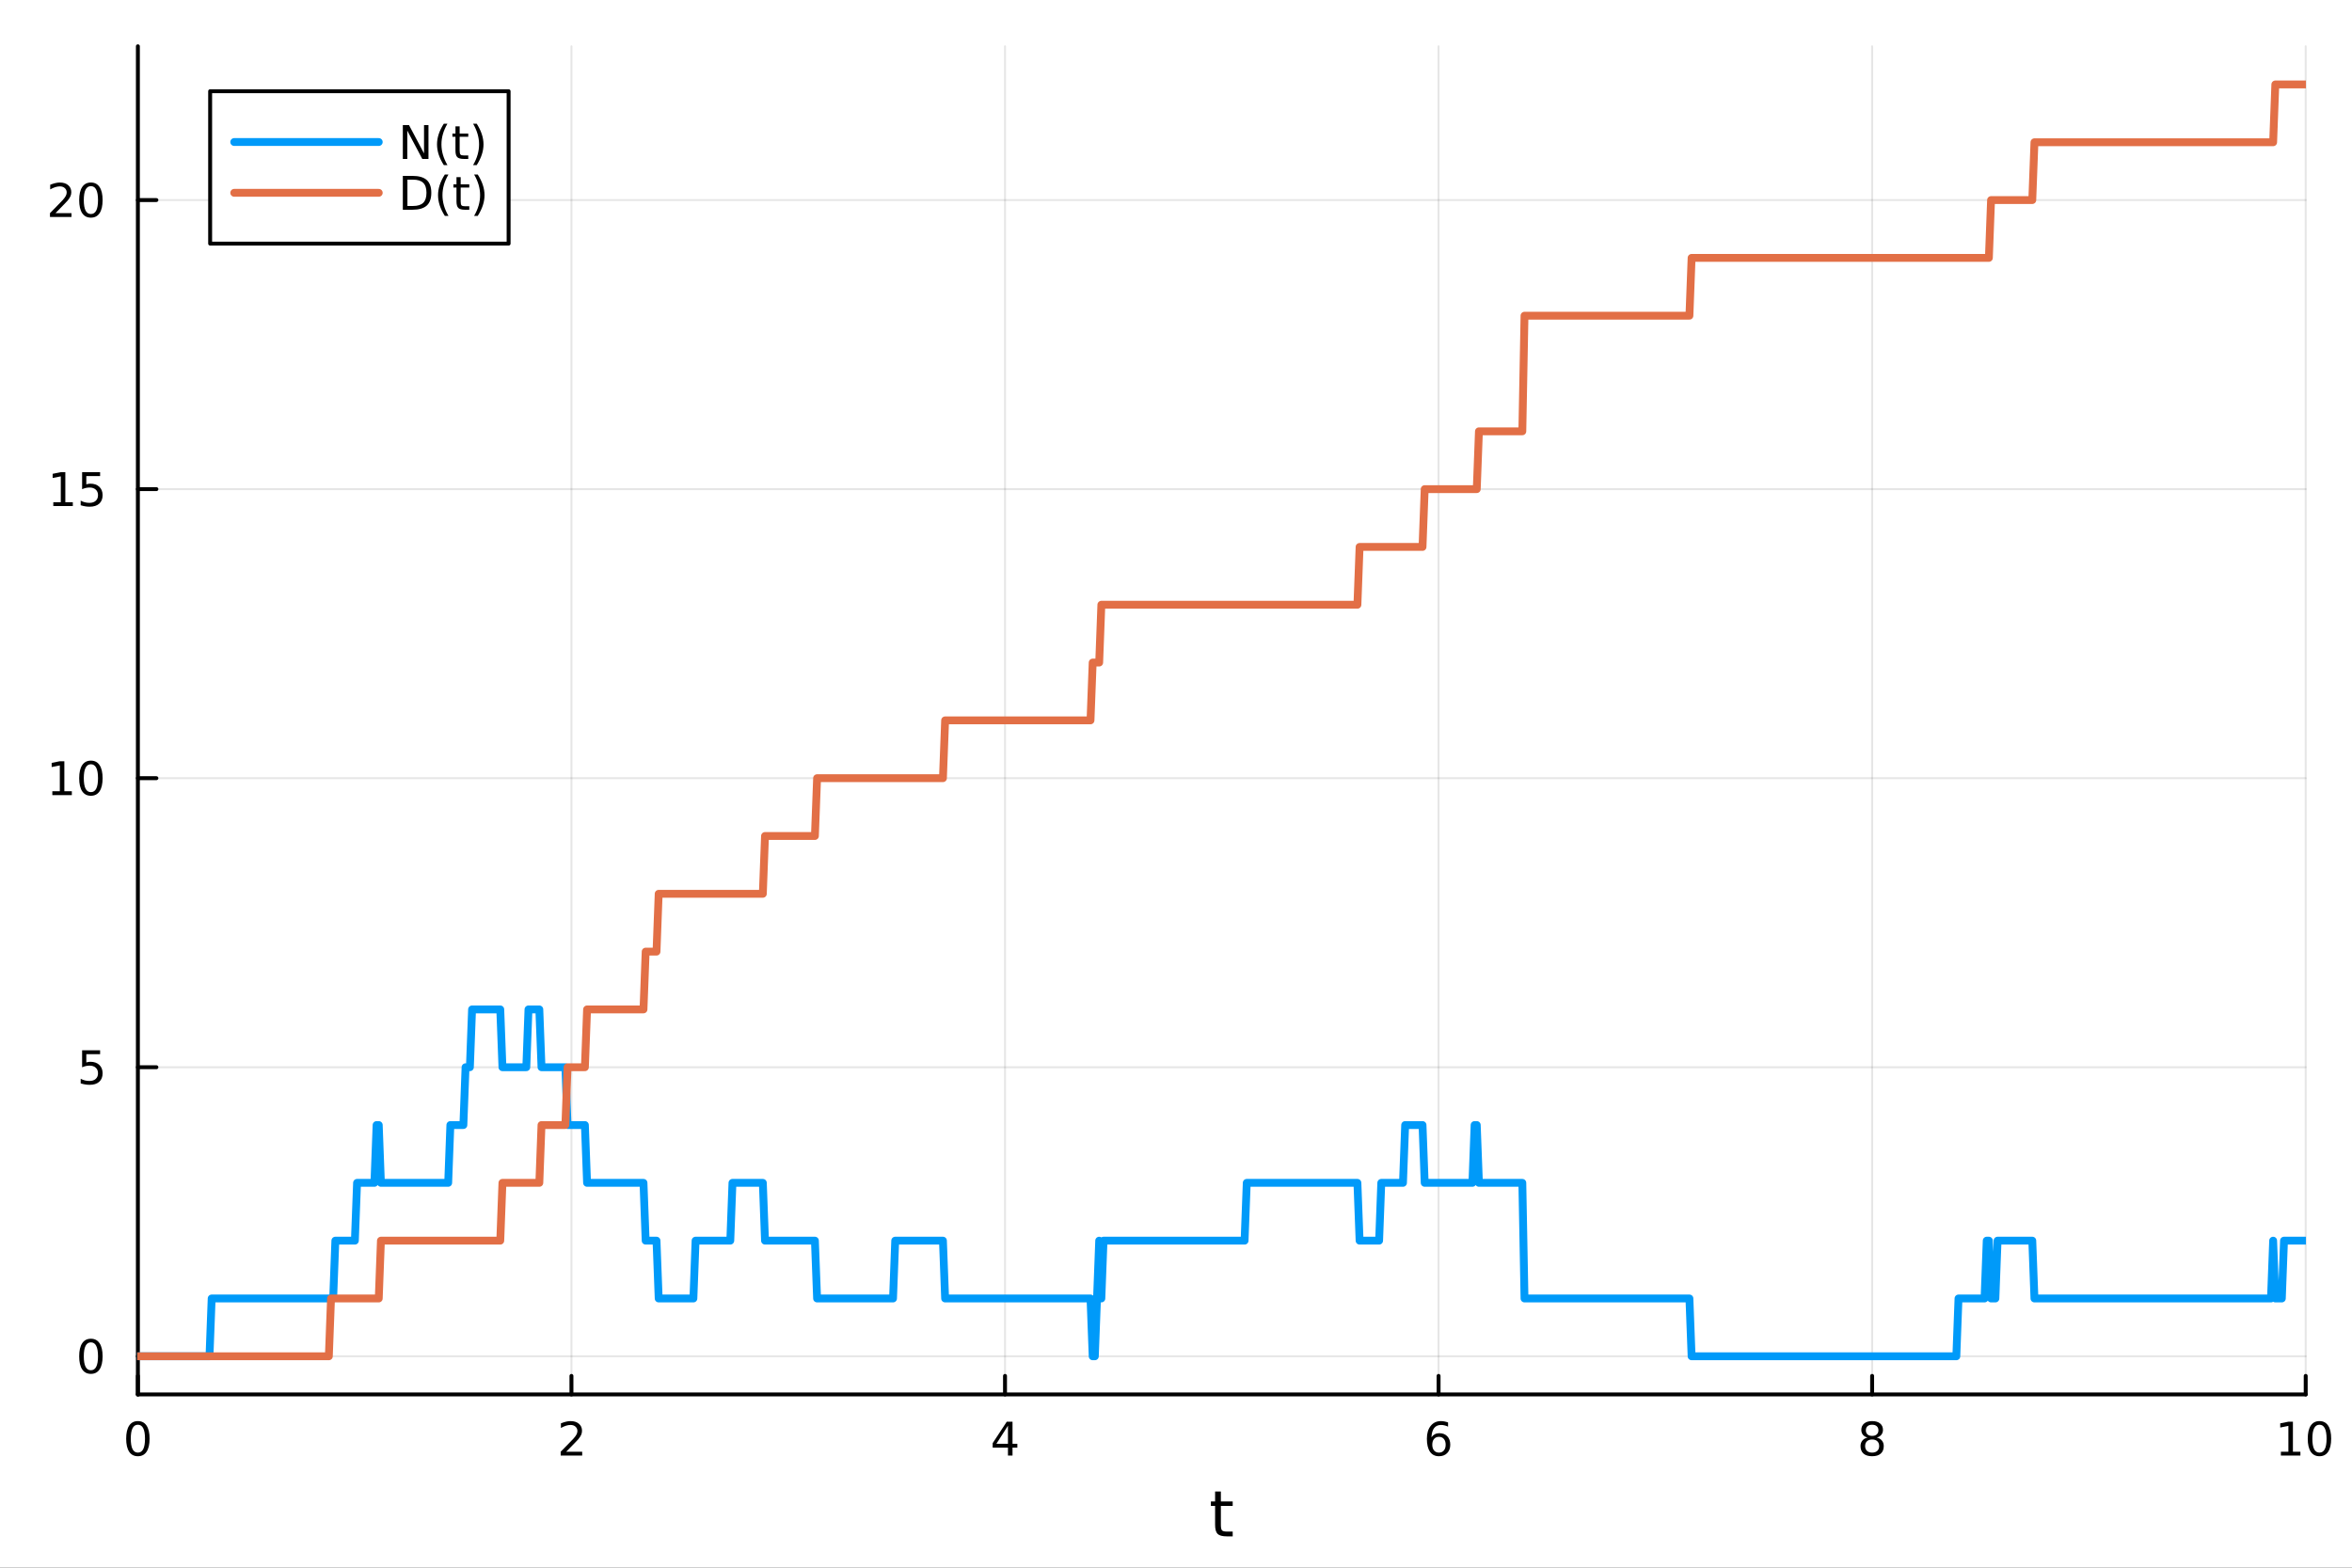 <?xml version="1.0" encoding="utf-8"?>
<svg xmlns="http://www.w3.org/2000/svg" xmlns:xlink="http://www.w3.org/1999/xlink" width="600" height="400" viewBox="0 0 2400 1600">
<rect x="0" y="0" width="2400" height="1600" fill="#333333" stroke="none"/>
<defs>
  <clipPath id="clip670">
    <rect x="0" y="0" width="2400" height="1600"/>
  </clipPath>
</defs>
<path clip-path="url(#clip670)" d="M0 1600 L2400 1600 L2400 0 L0 0  Z" fill="#ffffff" fill-rule="evenodd" fill-opacity="1"/>
<defs>
  <clipPath id="clip671">
    <rect x="480" y="0" width="1681" height="1600"/>
  </clipPath>
</defs>
<path clip-path="url(#clip670)" d="M140.696 1423.18 L2352.76 1423.18 L2352.76 47.244 L140.696 47.244  Z" fill="#ffffff" fill-rule="evenodd" fill-opacity="1"/>
<defs>
  <clipPath id="clip672">
    <rect x="140" y="47" width="2213" height="1377"/>
  </clipPath>
</defs>
<polyline clip-path="url(#clip672)" style="stroke:#000000; stroke-linecap:round; stroke-linejoin:round; stroke-width:2; stroke-opacity:0.1; fill:none" points="140.696,1423.18 140.696,47.244 "/>
<polyline clip-path="url(#clip672)" style="stroke:#000000; stroke-linecap:round; stroke-linejoin:round; stroke-width:2; stroke-opacity:0.1; fill:none" points="583.108,1423.18 583.108,47.244 "/>
<polyline clip-path="url(#clip672)" style="stroke:#000000; stroke-linecap:round; stroke-linejoin:round; stroke-width:2; stroke-opacity:0.1; fill:none" points="1025.52,1423.18 1025.52,47.244 "/>
<polyline clip-path="url(#clip672)" style="stroke:#000000; stroke-linecap:round; stroke-linejoin:round; stroke-width:2; stroke-opacity:0.1; fill:none" points="1467.93,1423.18 1467.93,47.244 "/>
<polyline clip-path="url(#clip672)" style="stroke:#000000; stroke-linecap:round; stroke-linejoin:round; stroke-width:2; stroke-opacity:0.1; fill:none" points="1910.34,1423.18 1910.34,47.244 "/>
<polyline clip-path="url(#clip672)" style="stroke:#000000; stroke-linecap:round; stroke-linejoin:round; stroke-width:2; stroke-opacity:0.1; fill:none" points="2352.76,1423.18 2352.76,47.244 "/>
<polyline clip-path="url(#clip670)" style="stroke:#000000; stroke-linecap:round; stroke-linejoin:round; stroke-width:4; stroke-opacity:1; fill:none" points="140.696,1423.18 2352.76,1423.18 "/>
<polyline clip-path="url(#clip670)" style="stroke:#000000; stroke-linecap:round; stroke-linejoin:round; stroke-width:4; stroke-opacity:1; fill:none" points="140.696,1423.18 140.696,1404.28 "/>
<polyline clip-path="url(#clip670)" style="stroke:#000000; stroke-linecap:round; stroke-linejoin:round; stroke-width:4; stroke-opacity:1; fill:none" points="583.108,1423.18 583.108,1404.28 "/>
<polyline clip-path="url(#clip670)" style="stroke:#000000; stroke-linecap:round; stroke-linejoin:round; stroke-width:4; stroke-opacity:1; fill:none" points="1025.52,1423.18 1025.52,1404.28 "/>
<polyline clip-path="url(#clip670)" style="stroke:#000000; stroke-linecap:round; stroke-linejoin:round; stroke-width:4; stroke-opacity:1; fill:none" points="1467.93,1423.18 1467.93,1404.28 "/>
<polyline clip-path="url(#clip670)" style="stroke:#000000; stroke-linecap:round; stroke-linejoin:round; stroke-width:4; stroke-opacity:1; fill:none" points="1910.34,1423.18 1910.34,1404.28 "/>
<polyline clip-path="url(#clip670)" style="stroke:#000000; stroke-linecap:round; stroke-linejoin:round; stroke-width:4; stroke-opacity:1; fill:none" points="2352.76,1423.18 2352.76,1404.28 "/>
<path clip-path="url(#clip670)" d="M140.696 1454.1 Q137.084 1454.1 135.256 1457.66 Q133.45 1461.2 133.45 1468.33 Q133.45 1475.44 135.256 1479.01 Q137.084 1482.55 140.696 1482.55 Q144.33 1482.55 146.135 1479.01 Q147.964 1475.44 147.964 1468.33 Q147.964 1461.2 146.135 1457.66 Q144.33 1454.1 140.696 1454.1 M140.696 1450.39 Q146.506 1450.39 149.561 1455 Q152.64 1459.58 152.64 1468.33 Q152.64 1477.06 149.561 1481.67 Q146.506 1486.25 140.696 1486.25 Q134.885 1486.25 131.807 1481.67 Q128.751 1477.06 128.751 1468.33 Q128.751 1459.58 131.807 1455 Q134.885 1450.39 140.696 1450.39 Z" fill="#000000" fill-rule="nonzero" fill-opacity="1" /><path clip-path="url(#clip670)" d="M577.76 1481.64 L594.08 1481.64 L594.08 1485.58 L572.135 1485.58 L572.135 1481.64 Q574.797 1478.89 579.381 1474.26 Q583.987 1469.61 585.168 1468.27 Q587.413 1465.74 588.293 1464.01 Q589.196 1462.25 589.196 1460.56 Q589.196 1457.8 587.251 1456.07 Q585.33 1454.33 582.228 1454.33 Q580.029 1454.33 577.575 1455.09 Q575.145 1455.86 572.367 1457.41 L572.367 1452.69 Q575.191 1451.55 577.645 1450.97 Q580.098 1450.39 582.135 1450.39 Q587.506 1450.39 590.7 1453.08 Q593.895 1455.77 593.895 1460.26 Q593.895 1462.39 593.084 1464.31 Q592.297 1466.2 590.191 1468.8 Q589.612 1469.47 586.51 1472.69 Q583.409 1475.88 577.76 1481.64 Z" fill="#000000" fill-rule="nonzero" fill-opacity="1" /><path clip-path="url(#clip670)" d="M1028.53 1455.09 L1016.72 1473.54 L1028.53 1473.54 L1028.53 1455.09 M1027.3 1451.02 L1033.18 1451.02 L1033.18 1473.54 L1038.11 1473.54 L1038.11 1477.43 L1033.18 1477.43 L1033.18 1485.58 L1028.53 1485.58 L1028.53 1477.43 L1012.93 1477.43 L1012.93 1472.92 L1027.3 1451.02 Z" fill="#000000" fill-rule="nonzero" fill-opacity="1" /><path clip-path="url(#clip670)" d="M1468.34 1466.44 Q1465.19 1466.44 1463.34 1468.59 Q1461.51 1470.74 1461.51 1474.49 Q1461.51 1478.22 1463.34 1480.39 Q1465.19 1482.55 1468.34 1482.55 Q1471.48 1482.55 1473.31 1480.39 Q1475.17 1478.22 1475.17 1474.49 Q1475.17 1470.74 1473.31 1468.59 Q1471.48 1466.44 1468.34 1466.44 M1477.62 1451.78 L1477.62 1456.04 Q1475.86 1455.21 1474.05 1454.77 Q1472.27 1454.33 1470.51 1454.33 Q1465.88 1454.33 1463.43 1457.45 Q1461 1460.58 1460.65 1466.9 Q1462.02 1464.89 1464.08 1463.82 Q1466.14 1462.73 1468.61 1462.73 Q1473.82 1462.73 1476.83 1465.9 Q1479.86 1469.05 1479.86 1474.49 Q1479.86 1479.82 1476.72 1483.03 Q1473.57 1486.25 1468.34 1486.25 Q1462.34 1486.25 1459.17 1481.67 Q1456 1477.06 1456 1468.33 Q1456 1460.14 1459.89 1455.28 Q1463.78 1450.39 1470.33 1450.39 Q1472.09 1450.39 1473.87 1450.74 Q1475.67 1451.09 1477.62 1451.78 Z" fill="#000000" fill-rule="nonzero" fill-opacity="1" /><path clip-path="url(#clip670)" d="M1910.34 1469.17 Q1907.01 1469.17 1905.09 1470.95 Q1903.19 1472.73 1903.19 1475.86 Q1903.19 1478.98 1905.09 1480.77 Q1907.01 1482.55 1910.34 1482.55 Q1913.68 1482.55 1915.6 1480.77 Q1917.52 1478.96 1917.52 1475.86 Q1917.52 1472.73 1915.6 1470.95 Q1913.7 1469.17 1910.34 1469.17 M1905.67 1467.18 Q1902.66 1466.44 1900.97 1464.38 Q1899.3 1462.32 1899.3 1459.35 Q1899.3 1455.21 1902.24 1452.8 Q1905.2 1450.39 1910.34 1450.39 Q1915.51 1450.39 1918.45 1452.8 Q1921.39 1455.21 1921.39 1459.35 Q1921.39 1462.32 1919.7 1464.38 Q1918.03 1466.44 1915.04 1467.18 Q1918.42 1467.96 1920.3 1470.26 Q1922.2 1472.55 1922.2 1475.86 Q1922.2 1480.88 1919.12 1483.57 Q1916.06 1486.25 1910.34 1486.25 Q1904.63 1486.25 1901.55 1483.57 Q1898.49 1480.88 1898.49 1475.86 Q1898.49 1472.55 1900.39 1470.26 Q1902.29 1467.96 1905.67 1467.18 M1903.95 1459.79 Q1903.95 1462.48 1905.62 1463.98 Q1907.31 1465.49 1910.34 1465.49 Q1913.35 1465.49 1915.04 1463.98 Q1916.76 1462.48 1916.76 1459.79 Q1916.76 1457.11 1915.04 1455.6 Q1913.35 1454.1 1910.34 1454.1 Q1907.31 1454.1 1905.62 1455.6 Q1903.95 1457.11 1903.95 1459.79 Z" fill="#000000" fill-rule="nonzero" fill-opacity="1" /><path clip-path="url(#clip670)" d="M2327.44 1481.64 L2335.08 1481.64 L2335.08 1455.28 L2326.77 1456.95 L2326.77 1452.69 L2335.04 1451.02 L2339.71 1451.02 L2339.71 1481.64 L2347.35 1481.64 L2347.35 1485.58 L2327.44 1485.58 L2327.44 1481.64 Z" fill="#000000" fill-rule="nonzero" fill-opacity="1" /><path clip-path="url(#clip670)" d="M2366.8 1454.1 Q2363.18 1454.1 2361.36 1457.66 Q2359.55 1461.2 2359.55 1468.33 Q2359.55 1475.44 2361.36 1479.01 Q2363.18 1482.55 2366.8 1482.55 Q2370.43 1482.55 2372.23 1479.01 Q2374.06 1475.44 2374.06 1468.33 Q2374.06 1461.2 2372.23 1457.66 Q2370.43 1454.1 2366.8 1454.1 M2366.8 1450.39 Q2372.61 1450.39 2375.66 1455 Q2378.74 1459.58 2378.74 1468.33 Q2378.74 1477.06 2375.66 1481.67 Q2372.61 1486.25 2366.8 1486.25 Q2360.99 1486.25 2357.91 1481.67 Q2354.85 1477.06 2354.85 1468.33 Q2354.85 1459.58 2357.91 1455 Q2360.99 1450.39 2366.8 1450.39 Z" fill="#000000" fill-rule="nonzero" fill-opacity="1" /><path clip-path="url(#clip670)" d="M1245.79 1522.27 L1245.79 1532.4 L1257.85 1532.4 L1257.85 1536.95 L1245.79 1536.95 L1245.79 1556.3 Q1245.79 1560.66 1246.96 1561.9 Q1248.17 1563.14 1251.83 1563.14 L1257.85 1563.14 L1257.85 1568.04 L1251.83 1568.04 Q1245.05 1568.04 1242.48 1565.53 Q1239.9 1562.98 1239.9 1556.3 L1239.9 1536.95 L1235.6 1536.95 L1235.6 1532.4 L1239.9 1532.4 L1239.9 1522.27 L1245.79 1522.27 Z" fill="#000000" fill-rule="nonzero" fill-opacity="1" /><polyline clip-path="url(#clip672)" style="stroke:#000000; stroke-linecap:round; stroke-linejoin:round; stroke-width:2; stroke-opacity:0.1; fill:none" points="140.696,1384.24 2352.76,1384.24 "/>
<polyline clip-path="url(#clip672)" style="stroke:#000000; stroke-linecap:round; stroke-linejoin:round; stroke-width:2; stroke-opacity:0.1; fill:none" points="140.696,1089.23 2352.76,1089.23 "/>
<polyline clip-path="url(#clip672)" style="stroke:#000000; stroke-linecap:round; stroke-linejoin:round; stroke-width:2; stroke-opacity:0.1; fill:none" points="140.696,794.214 2352.76,794.214 "/>
<polyline clip-path="url(#clip672)" style="stroke:#000000; stroke-linecap:round; stroke-linejoin:round; stroke-width:2; stroke-opacity:0.1; fill:none" points="140.696,499.202 2352.76,499.202 "/>
<polyline clip-path="url(#clip672)" style="stroke:#000000; stroke-linecap:round; stroke-linejoin:round; stroke-width:2; stroke-opacity:0.1; fill:none" points="140.696,204.19 2352.76,204.19 "/>
<polyline clip-path="url(#clip670)" style="stroke:#000000; stroke-linecap:round; stroke-linejoin:round; stroke-width:4; stroke-opacity:1; fill:none" points="140.696,1423.18 140.696,47.244 "/>
<polyline clip-path="url(#clip670)" style="stroke:#000000; stroke-linecap:round; stroke-linejoin:round; stroke-width:4; stroke-opacity:1; fill:none" points="140.696,1384.24 159.593,1384.24 "/>
<polyline clip-path="url(#clip670)" style="stroke:#000000; stroke-linecap:round; stroke-linejoin:round; stroke-width:4; stroke-opacity:1; fill:none" points="140.696,1089.23 159.593,1089.23 "/>
<polyline clip-path="url(#clip670)" style="stroke:#000000; stroke-linecap:round; stroke-linejoin:round; stroke-width:4; stroke-opacity:1; fill:none" points="140.696,794.214 159.593,794.214 "/>
<polyline clip-path="url(#clip670)" style="stroke:#000000; stroke-linecap:round; stroke-linejoin:round; stroke-width:4; stroke-opacity:1; fill:none" points="140.696,499.202 159.593,499.202 "/>
<polyline clip-path="url(#clip670)" style="stroke:#000000; stroke-linecap:round; stroke-linejoin:round; stroke-width:4; stroke-opacity:1; fill:none" points="140.696,204.19 159.593,204.19 "/>
<path clip-path="url(#clip670)" d="M92.751 1370.04 Q89.14 1370.04 87.311 1373.6 Q85.506 1377.14 85.506 1384.27 Q85.506 1391.38 87.311 1394.94 Q89.14 1398.49 92.751 1398.49 Q96.385 1398.49 98.191 1394.94 Q100.02 1391.38 100.02 1384.27 Q100.02 1377.14 98.191 1373.6 Q96.385 1370.04 92.751 1370.04 M92.751 1366.33 Q98.561 1366.33 101.617 1370.94 Q104.696 1375.52 104.696 1384.27 Q104.696 1393 101.617 1397.61 Q98.561 1402.19 92.751 1402.19 Q86.941 1402.19 83.862 1397.61 Q80.807 1393 80.807 1384.27 Q80.807 1375.52 83.862 1370.94 Q86.941 1366.33 92.751 1366.33 Z" fill="#000000" fill-rule="nonzero" fill-opacity="1" /><path clip-path="url(#clip670)" d="M83.793 1071.95 L102.149 1071.95 L102.149 1075.88 L88.075 1075.88 L88.075 1084.35 Q89.094 1084.01 90.112 1083.84 Q91.131 1083.66 92.149 1083.66 Q97.936 1083.66 101.316 1086.83 Q104.696 1090 104.696 1095.42 Q104.696 1101 101.223 1104.1 Q97.751 1107.18 91.432 1107.18 Q89.256 1107.18 86.987 1106.81 Q84.742 1106.44 82.335 1105.7 L82.335 1101 Q84.418 1102.13 86.64 1102.69 Q88.862 1103.24 91.339 1103.24 Q95.344 1103.24 97.682 1101.14 Q100.02 1099.03 100.02 1095.42 Q100.02 1091.81 97.682 1089.7 Q95.344 1087.59 91.339 1087.59 Q89.464 1087.59 87.589 1088.01 Q85.737 1088.43 83.793 1089.31 L83.793 1071.95 Z" fill="#000000" fill-rule="nonzero" fill-opacity="1" /><path clip-path="url(#clip670)" d="M53.4 807.559 L61.038 807.559 L61.038 781.194 L52.728 782.86 L52.728 778.601 L60.992 776.934 L65.668 776.934 L65.668 807.559 L73.307 807.559 L73.307 811.494 L53.4 811.494 L53.4 807.559 Z" fill="#000000" fill-rule="nonzero" fill-opacity="1" /><path clip-path="url(#clip670)" d="M92.751 780.013 Q89.14 780.013 87.311 783.578 Q85.506 787.119 85.506 794.249 Q85.506 801.356 87.311 804.92 Q89.14 808.462 92.751 808.462 Q96.385 808.462 98.191 804.92 Q100.02 801.356 100.02 794.249 Q100.02 787.119 98.191 783.578 Q96.385 780.013 92.751 780.013 M92.751 776.309 Q98.561 776.309 101.617 780.916 Q104.696 785.499 104.696 794.249 Q104.696 802.976 101.617 807.582 Q98.561 812.166 92.751 812.166 Q86.941 812.166 83.862 807.582 Q80.807 802.976 80.807 794.249 Q80.807 785.499 83.862 780.916 Q86.941 776.309 92.751 776.309 Z" fill="#000000" fill-rule="nonzero" fill-opacity="1" /><path clip-path="url(#clip670)" d="M54.395 512.547 L62.034 512.547 L62.034 486.182 L53.724 487.848 L53.724 483.589 L61.987 481.922 L66.663 481.922 L66.663 512.547 L74.302 512.547 L74.302 516.482 L54.395 516.482 L54.395 512.547 Z" fill="#000000" fill-rule="nonzero" fill-opacity="1" /><path clip-path="url(#clip670)" d="M83.793 481.922 L102.149 481.922 L102.149 485.858 L88.075 485.858 L88.075 494.33 Q89.094 493.983 90.112 493.82 Q91.131 493.635 92.149 493.635 Q97.936 493.635 101.316 496.807 Q104.696 499.978 104.696 505.395 Q104.696 510.973 101.223 514.075 Q97.751 517.154 91.432 517.154 Q89.256 517.154 86.987 516.783 Q84.742 516.413 82.335 515.672 L82.335 510.973 Q84.418 512.107 86.64 512.663 Q88.862 513.219 91.339 513.219 Q95.344 513.219 97.682 511.112 Q100.02 509.006 100.02 505.395 Q100.02 501.783 97.682 499.677 Q95.344 497.57 91.339 497.57 Q89.464 497.57 87.589 497.987 Q85.737 498.404 83.793 499.283 L83.793 481.922 Z" fill="#000000" fill-rule="nonzero" fill-opacity="1" /><path clip-path="url(#clip670)" d="M56.617 217.535 L72.936 217.535 L72.936 221.47 L50.992 221.47 L50.992 217.535 Q53.654 214.781 58.237 210.151 Q62.844 205.498 64.025 204.156 Q66.27 201.633 67.149 199.896 Q68.052 198.137 68.052 196.447 Q68.052 193.693 66.108 191.957 Q64.186 190.221 61.085 190.221 Q58.886 190.221 56.432 190.985 Q54.001 191.748 51.224 193.299 L51.224 188.577 Q54.048 187.443 56.501 186.864 Q58.955 186.285 60.992 186.285 Q66.362 186.285 69.557 188.971 Q72.751 191.656 72.751 196.147 Q72.751 198.276 71.941 200.197 Q71.154 202.096 69.048 204.688 Q68.469 205.359 65.367 208.577 Q62.265 211.771 56.617 217.535 Z" fill="#000000" fill-rule="nonzero" fill-opacity="1" /><path clip-path="url(#clip670)" d="M92.751 189.989 Q89.14 189.989 87.311 193.554 Q85.506 197.096 85.506 204.225 Q85.506 211.332 87.311 214.896 Q89.14 218.438 92.751 218.438 Q96.385 218.438 98.191 214.896 Q100.02 211.332 100.02 204.225 Q100.02 197.096 98.191 193.554 Q96.385 189.989 92.751 189.989 M92.751 186.285 Q98.561 186.285 101.617 190.892 Q104.696 195.475 104.696 204.225 Q104.696 212.952 101.617 217.558 Q98.561 222.142 92.751 222.142 Q86.941 222.142 83.862 217.558 Q80.807 212.952 80.807 204.225 Q80.807 195.475 83.862 190.892 Q86.941 186.285 92.751 186.285 Z" fill="#000000" fill-rule="nonzero" fill-opacity="1" /><polyline clip-path="url(#clip672)" style="stroke:#009af9; stroke-linecap:round; stroke-linejoin:round; stroke-width:8; stroke-opacity:1; fill:none" points="140.696,1384.24 142.91,1384.24 145.124,1384.24 147.338,1384.24 149.553,1384.24 151.767,1384.24 153.981,1384.24 156.195,1384.24 158.41,1384.24 160.624,1384.24 162.838,1384.24 165.053,1384.24 167.267,1384.24 169.481,1384.24 171.695,1384.24 173.91,1384.24 176.124,1384.24 178.338,1384.24 180.552,1384.24 182.767,1384.24 184.981,1384.24 187.195,1384.24 189.41,1384.24 191.624,1384.24 193.838,1384.24 196.052,1384.24 198.267,1384.24 200.481,1384.24 202.695,1384.24 204.91,1384.24 207.124,1384.24 209.338,1384.24 211.552,1384.24 213.767,1384.24 215.981,1325.24 218.195,1325.24 220.409,1325.24 222.624,1325.24 224.838,1325.24 227.052,1325.24 229.267,1325.24 231.481,1325.24 233.695,1325.24 235.909,1325.24 238.124,1325.24 240.338,1325.24 242.552,1325.24 244.766,1325.24 246.981,1325.24 249.195,1325.24 251.409,1325.24 253.624,1325.24 255.838,1325.24 258.052,1325.24 260.266,1325.24 262.481,1325.24 264.695,1325.24 266.909,1325.24 269.123,1325.24 271.338,1325.24 273.552,1325.24 275.766,1325.24 277.981,1325.24 280.195,1325.24 282.409,1325.24 284.623,1325.24 286.838,1325.24 289.052,1325.24 291.266,1325.24 293.48,1325.24 295.695,1325.24 297.909,1325.24 300.123,1325.24 302.338,1325.24 304.552,1325.24 306.766,1325.24 308.98,1325.24 311.195,1325.24 313.409,1325.24 315.623,1325.24 317.838,1325.24 320.052,1325.24 322.266,1325.24 324.48,1325.24 326.695,1325.24 328.909,1325.24 331.123,1325.24 333.337,1325.24 335.552,1325.24 337.766,1325.24 339.98,1325.24 342.195,1266.23 344.409,1266.23 346.623,1266.23 348.837,1266.23 351.052,1266.23 353.266,1266.23 355.48,1266.23 357.694,1266.23 359.909,1266.23 362.123,1266.23 364.337,1207.23 366.552,1207.23 368.766,1207.23 370.98,1207.23 373.194,1207.23 375.409,1207.23 377.623,1207.23 379.837,1207.23 382.051,1207.23 384.266,1148.23 386.48,1148.23 388.694,1207.23 390.909,1207.23 393.123,1207.23 395.337,1207.23 397.551,1207.23 399.766,1207.23 401.98,1207.23 404.194,1207.23 406.408,1207.23 408.623,1207.23 410.837,1207.23 413.051,1207.23 415.266,1207.23 417.48,1207.23 419.694,1207.23 421.908,1207.23 424.123,1207.23 426.337,1207.23 428.551,1207.23 430.766,1207.23 432.98,1207.23 435.194,1207.23 437.408,1207.23 439.623,1207.23 441.837,1207.23 444.051,1207.23 446.265,1207.23 448.48,1207.23 450.694,1207.23 452.908,1207.23 455.123,1207.23 457.337,1207.23 459.551,1148.23 461.765,1148.23 463.98,1148.23 466.194,1148.23 468.408,1148.23 470.622,1148.23 472.837,1148.23 475.051,1089.23 477.265,1089.23 479.48,1089.23 481.694,1030.22 483.908,1030.22 486.122,1030.22 488.337,1030.22 490.551,1030.22 492.765,1030.22 494.979,1030.22 497.194,1030.22 499.408,1030.22 501.622,1030.22 503.837,1030.22 506.051,1030.22 508.265,1030.22 510.479,1030.22 512.694,1089.23 514.908,1089.23 517.122,1089.23 519.337,1089.23 521.551,1089.23 523.765,1089.23 525.979,1089.23 528.194,1089.23 530.408,1089.23 532.622,1089.23 534.836,1089.23 537.051,1089.23 539.265,1030.22 541.479,1030.22 543.694,1030.22 545.908,1030.22 548.122,1030.22 550.336,1030.22 552.551,1089.23 554.765,1089.23 556.979,1089.23 559.193,1089.23 561.408,1089.23 563.622,1089.23 565.836,1089.23 568.051,1089.23 570.265,1089.23 572.479,1089.23 574.693,1089.23 576.908,1089.23 579.122,1148.23 581.336,1148.23 583.55,1148.23 585.765,1148.23 587.979,1148.23 590.193,1148.23 592.408,1148.23 594.622,1148.23 596.836,1148.23 599.05,1207.23 601.265,1207.23 603.479,1207.23 605.693,1207.23 607.907,1207.23 610.122,1207.23 612.336,1207.23 614.55,1207.23 616.765,1207.23 618.979,1207.23 621.193,1207.23 623.407,1207.23 625.622,1207.23 627.836,1207.23 630.05,1207.23 632.265,1207.23 634.479,1207.23 636.693,1207.23 638.907,1207.23 641.122,1207.23 643.336,1207.23 645.55,1207.23 647.764,1207.23 649.979,1207.23 652.193,1207.23 654.407,1207.23 656.622,1207.23 658.836,1266.23 661.05,1266.23 663.264,1266.23 665.479,1266.23 667.693,1266.23 669.907,1266.23 672.121,1325.24 674.336,1325.24 676.55,1325.24 678.764,1325.24 680.979,1325.24 683.193,1325.24 685.407,1325.24 687.621,1325.24 689.836,1325.24 692.05,1325.24 694.264,1325.24 696.478,1325.24 698.693,1325.24 700.907,1325.24 703.121,1325.24 705.336,1325.24 707.55,1325.24 709.764,1266.23 711.978,1266.23 714.193,1266.23 716.407,1266.23 718.621,1266.23 720.835,1266.23 723.05,1266.23 725.264,1266.23 727.478,1266.23 729.693,1266.23 731.907,1266.23 734.121,1266.23 736.335,1266.23 738.55,1266.23 740.764,1266.23 742.978,1266.23 745.193,1266.23 747.407,1207.23 749.621,1207.23 751.835,1207.23 754.05,1207.23 756.264,1207.23 758.478,1207.23 760.692,1207.23 762.907,1207.23 765.121,1207.23 767.335,1207.23 769.55,1207.23 771.764,1207.23 773.978,1207.23 776.192,1207.23 778.407,1207.23 780.621,1266.23 782.835,1266.23 785.049,1266.23 787.264,1266.23 789.478,1266.23 791.692,1266.23 793.907,1266.23 796.121,1266.23 798.335,1266.23 800.549,1266.23 802.764,1266.23 804.978,1266.23 807.192,1266.23 809.406,1266.23 811.621,1266.23 813.835,1266.23 816.049,1266.23 818.264,1266.23 820.478,1266.23 822.692,1266.23 824.906,1266.23 827.121,1266.23 829.335,1266.23 831.549,1266.23 833.764,1325.24 835.978,1325.24 838.192,1325.24 840.406,1325.24 842.621,1325.24 844.835,1325.24 847.049,1325.24 849.263,1325.24 851.478,1325.24 853.692,1325.24 855.906,1325.24 858.121,1325.24 860.335,1325.24 862.549,1325.24 864.763,1325.24 866.978,1325.24 869.192,1325.24 871.406,1325.24 873.62,1325.24 875.835,1325.24 878.049,1325.24 880.263,1325.24 882.478,1325.24 884.692,1325.24 886.906,1325.24 889.12,1325.24 891.335,1325.24 893.549,1325.24 895.763,1325.24 897.977,1325.24 900.192,1325.24 902.406,1325.24 904.62,1325.24 906.835,1325.24 909.049,1325.24 911.263,1325.24 913.477,1266.23 915.692,1266.23 917.906,1266.23 920.12,1266.23 922.334,1266.23 924.549,1266.23 926.763,1266.23 928.977,1266.23 931.192,1266.23 933.406,1266.23 935.62,1266.23 937.834,1266.23 940.049,1266.23 942.263,1266.23 944.477,1266.23 946.692,1266.23 948.906,1266.23 951.12,1266.23 953.334,1266.23 955.549,1266.23 957.763,1266.23 959.977,1266.23 962.191,1266.23 964.406,1325.24 966.62,1325.24 968.834,1325.24 971.049,1325.24 973.263,1325.24 975.477,1325.24 977.691,1325.24 979.906,1325.24 982.12,1325.24 984.334,1325.24 986.548,1325.24 988.763,1325.24 990.977,1325.24 993.191,1325.24 995.406,1325.24 997.62,1325.24 999.834,1325.24 1002.05,1325.24 1004.26,1325.24 1006.48,1325.24 1008.69,1325.24 1010.91,1325.24 1013.12,1325.24 1015.33,1325.24 1017.55,1325.24 1019.76,1325.24 1021.98,1325.24 1024.19,1325.24 1026.41,1325.24 1028.62,1325.24 1030.83,1325.24 1033.05,1325.24 1035.26,1325.24 1037.48,1325.24 1039.69,1325.24 1041.91,1325.24 1044.12,1325.24 1046.33,1325.24 1048.55,1325.24 1050.76,1325.24 1052.98,1325.24 1055.19,1325.24 1057.41,1325.24 1059.62,1325.24 1061.83,1325.24 1064.05,1325.24 1066.26,1325.24 1068.48,1325.24 1070.69,1325.24 1072.91,1325.24 1075.12,1325.24 1077.33,1325.24 1079.55,1325.24 1081.76,1325.24 1083.98,1325.24 1086.19,1325.24 1088.41,1325.24 1090.62,1325.24 1092.83,1325.24 1095.05,1325.24 1097.26,1325.24 1099.48,1325.24 1101.69,1325.24 1103.91,1325.24 1106.12,1325.24 1108.33,1325.24 1110.55,1325.24 1112.76,1325.24 1114.98,1384.24 1117.19,1384.24 1119.4,1325.24 1121.62,1266.23 1123.83,1325.24 1126.05,1266.23 1128.26,1266.23 1130.48,1266.23 1132.69,1266.23 1134.9,1266.23 1137.12,1266.23 1139.33,1266.23 1141.55,1266.23 1143.76,1266.23 1145.98,1266.23 1148.19,1266.23 1150.4,1266.23 1152.62,1266.23 1154.83,1266.23 1157.05,1266.23 1159.26,1266.23 1161.48,1266.23 1163.69,1266.23 1165.9,1266.23 1168.12,1266.23 1170.33,1266.23 1172.55,1266.23 1174.76,1266.23 1176.98,1266.23 1179.19,1266.23 1181.4,1266.23 1183.62,1266.23 1185.83,1266.23 1188.05,1266.23 1190.26,1266.23 1192.48,1266.23 1194.69,1266.23 1196.9,1266.23 1199.12,1266.23 1201.33,1266.23 1203.55,1266.23 1205.76,1266.23 1207.98,1266.23 1210.19,1266.23 1212.4,1266.23 1214.62,1266.23 1216.83,1266.23 1219.05,1266.23 1221.26,1266.23 1223.48,1266.23 1225.69,1266.23 1227.9,1266.23 1230.12,1266.23 1232.33,1266.23 1234.55,1266.23 1236.76,1266.23 1238.98,1266.23 1241.19,1266.23 1243.4,1266.23 1245.62,1266.23 1247.83,1266.23 1250.05,1266.23 1252.26,1266.23 1254.48,1266.23 1256.69,1266.23 1258.9,1266.23 1261.12,1266.23 1263.33,1266.23 1265.55,1266.23 1267.76,1266.23 1269.98,1266.23 1272.19,1207.23 1274.4,1207.23 1276.62,1207.23 1278.83,1207.23 1281.05,1207.23 1283.26,1207.23 1285.48,1207.23 1287.69,1207.23 1289.9,1207.23 1292.12,1207.23 1294.33,1207.23 1296.55,1207.23 1298.76,1207.23 1300.98,1207.23 1303.19,1207.23 1305.4,1207.23 1307.62,1207.23 1309.83,1207.23 1312.05,1207.23 1314.26,1207.23 1316.48,1207.23 1318.69,1207.23 1320.9,1207.23 1323.12,1207.23 1325.33,1207.23 1327.55,1207.23 1329.76,1207.23 1331.98,1207.23 1334.19,1207.23 1336.4,1207.23 1338.62,1207.23 1340.83,1207.23 1343.05,1207.23 1345.26,1207.23 1347.48,1207.23 1349.69,1207.23 1351.9,1207.23 1354.12,1207.23 1356.33,1207.23 1358.55,1207.23 1360.76,1207.23 1362.98,1207.23 1365.19,1207.23 1367.4,1207.23 1369.62,1207.23 1371.83,1207.23 1374.05,1207.23 1376.26,1207.23 1378.48,1207.23 1380.69,1207.23 1382.9,1207.23 1385.12,1207.23 1387.33,1266.23 1389.55,1266.23 1391.76,1266.23 1393.97,1266.23 1396.19,1266.23 1398.4,1266.23 1400.62,1266.23 1402.83,1266.23 1405.05,1266.23 1407.26,1266.23 1409.47,1207.23 1411.69,1207.23 1413.9,1207.23 1416.12,1207.23 1418.33,1207.23 1420.55,1207.23 1422.76,1207.23 1424.97,1207.23 1427.19,1207.23 1429.4,1207.23 1431.62,1207.23 1433.83,1148.23 1436.05,1148.23 1438.26,1148.23 1440.47,1148.23 1442.69,1148.23 1444.9,1148.23 1447.12,1148.23 1449.33,1148.23 1451.55,1148.23 1453.76,1207.23 1455.97,1207.23 1458.19,1207.23 1460.4,1207.23 1462.62,1207.23 1464.83,1207.23 1467.05,1207.23 1469.26,1207.23 1471.47,1207.23 1473.69,1207.23 1475.9,1207.23 1478.12,1207.23 1480.33,1207.23 1482.55,1207.23 1484.76,1207.23 1486.97,1207.23 1489.19,1207.23 1491.4,1207.23 1493.62,1207.23 1495.83,1207.23 1498.05,1207.23 1500.26,1207.23 1502.47,1207.23 1504.69,1148.23 1506.9,1148.23 1509.12,1207.23 1511.33,1207.23 1513.55,1207.23 1515.76,1207.23 1517.97,1207.23 1520.19,1207.23 1522.4,1207.23 1524.62,1207.23 1526.83,1207.23 1529.05,1207.23 1531.26,1207.23 1533.47,1207.23 1535.69,1207.23 1537.9,1207.23 1540.12,1207.23 1542.33,1207.23 1544.55,1207.23 1546.76,1207.23 1548.97,1207.23 1551.19,1207.23 1553.4,1207.23 1555.62,1325.24 1557.83,1325.24 1560.05,1325.24 1562.26,1325.24 1564.47,1325.24 1566.69,1325.24 1568.9,1325.24 1571.12,1325.24 1573.33,1325.24 1575.55,1325.24 1577.76,1325.24 1579.97,1325.24 1582.19,1325.24 1584.4,1325.24 1586.62,1325.24 1588.83,1325.24 1591.05,1325.24 1593.26,1325.24 1595.47,1325.24 1597.69,1325.24 1599.9,1325.24 1602.12,1325.24 1604.33,1325.24 1606.55,1325.24 1608.76,1325.24 1610.97,1325.24 1613.19,1325.24 1615.4,1325.24 1617.62,1325.24 1619.83,1325.24 1622.05,1325.24 1624.26,1325.24 1626.47,1325.24 1628.69,1325.24 1630.9,1325.24 1633.12,1325.24 1635.33,1325.24 1637.55,1325.24 1639.76,1325.24 1641.97,1325.24 1644.19,1325.24 1646.4,1325.24 1648.62,1325.24 1650.83,1325.24 1653.05,1325.24 1655.26,1325.24 1657.47,1325.24 1659.69,1325.24 1661.9,1325.24 1664.12,1325.24 1666.33,1325.24 1668.55,1325.24 1670.76,1325.24 1672.97,1325.24 1675.19,1325.24 1677.4,1325.24 1679.62,1325.24 1681.83,1325.24 1684.04,1325.24 1686.26,1325.24 1688.47,1325.24 1690.69,1325.24 1692.9,1325.24 1695.12,1325.24 1697.33,1325.24 1699.54,1325.24 1701.76,1325.24 1703.97,1325.24 1706.19,1325.24 1708.4,1325.24 1710.62,1325.24 1712.83,1325.24 1715.04,1325.24 1717.26,1325.24 1719.47,1325.24 1721.69,1325.24 1723.9,1325.24 1726.12,1384.24 1728.33,1384.24 1730.54,1384.24 1732.76,1384.24 1734.97,1384.24 1737.19,1384.24 1739.4,1384.24 1741.62,1384.24 1743.83,1384.24 1746.04,1384.24 1748.26,1384.24 1750.47,1384.24 1752.69,1384.24 1754.9,1384.24 1757.12,1384.24 1759.33,1384.24 1761.54,1384.24 1763.76,1384.24 1765.97,1384.24 1768.19,1384.24 1770.4,1384.24 1772.62,1384.24 1774.83,1384.24 1777.04,1384.24 1779.26,1384.24 1781.47,1384.24 1783.69,1384.24 1785.9,1384.24 1788.12,1384.24 1790.33,1384.24 1792.54,1384.24 1794.76,1384.24 1796.97,1384.24 1799.19,1384.24 1801.4,1384.24 1803.62,1384.24 1805.83,1384.24 1808.04,1384.24 1810.26,1384.24 1812.47,1384.24 1814.69,1384.24 1816.9,1384.24 1819.12,1384.24 1821.33,1384.24 1823.54,1384.24 1825.76,1384.24 1827.97,1384.24 1830.19,1384.24 1832.4,1384.24 1834.62,1384.24 1836.83,1384.24 1839.04,1384.24 1841.26,1384.24 1843.47,1384.24 1845.69,1384.24 1847.9,1384.24 1850.12,1384.24 1852.33,1384.24 1854.54,1384.24 1856.76,1384.24 1858.97,1384.24 1861.19,1384.24 1863.4,1384.24 1865.62,1384.24 1867.83,1384.24 1870.04,1384.24 1872.26,1384.24 1874.47,1384.24 1876.69,1384.24 1878.9,1384.24 1881.12,1384.24 1883.33,1384.24 1885.54,1384.24 1887.76,1384.24 1889.97,1384.24 1892.19,1384.24 1894.4,1384.24 1896.62,1384.24 1898.83,1384.24 1901.04,1384.24 1903.26,1384.24 1905.47,1384.24 1907.69,1384.24 1909.9,1384.24 1912.12,1384.24 1914.33,1384.24 1916.54,1384.24 1918.76,1384.24 1920.97,1384.24 1923.19,1384.24 1925.4,1384.24 1927.62,1384.24 1929.83,1384.24 1932.04,1384.24 1934.26,1384.24 1936.47,1384.24 1938.69,1384.24 1940.9,1384.24 1943.12,1384.24 1945.33,1384.24 1947.54,1384.24 1949.76,1384.24 1951.97,1384.24 1954.19,1384.24 1956.4,1384.24 1958.62,1384.24 1960.83,1384.24 1963.04,1384.24 1965.26,1384.24 1967.47,1384.24 1969.69,1384.24 1971.9,1384.24 1974.11,1384.24 1976.33,1384.24 1978.54,1384.24 1980.76,1384.24 1982.97,1384.24 1985.19,1384.24 1987.4,1384.24 1989.61,1384.24 1991.83,1384.24 1994.04,1384.24 1996.26,1384.24 1998.47,1325.24 2000.69,1325.24 2002.9,1325.24 2005.11,1325.24 2007.33,1325.24 2009.54,1325.24 2011.76,1325.24 2013.97,1325.24 2016.19,1325.24 2018.4,1325.24 2020.61,1325.24 2022.83,1325.24 2025.04,1325.24 2027.26,1266.23 2029.47,1266.23 2031.69,1325.24 2033.9,1325.24 2036.11,1325.24 2038.33,1266.23 2040.54,1266.23 2042.76,1266.23 2044.97,1266.23 2047.19,1266.23 2049.4,1266.23 2051.61,1266.23 2053.83,1266.23 2056.04,1266.23 2058.26,1266.23 2060.47,1266.23 2062.69,1266.23 2064.9,1266.23 2067.11,1266.23 2069.33,1266.23 2071.54,1266.23 2073.76,1266.23 2075.97,1325.24 2078.19,1325.24 2080.4,1325.24 2082.61,1325.24 2084.83,1325.24 2087.04,1325.24 2089.26,1325.24 2091.47,1325.24 2093.69,1325.24 2095.9,1325.24 2098.11,1325.24 2100.33,1325.24 2102.54,1325.24 2104.76,1325.24 2106.97,1325.24 2109.19,1325.24 2111.4,1325.24 2113.61,1325.24 2115.83,1325.24 2118.04,1325.24 2120.26,1325.24 2122.47,1325.24 2124.69,1325.24 2126.9,1325.24 2129.11,1325.24 2131.33,1325.24 2133.54,1325.24 2135.76,1325.24 2137.97,1325.24 2140.19,1325.24 2142.4,1325.24 2144.61,1325.24 2146.83,1325.24 2149.04,1325.24 2151.26,1325.24 2153.47,1325.24 2155.69,1325.24 2157.9,1325.24 2160.11,1325.24 2162.33,1325.24 2164.54,1325.24 2166.76,1325.24 2168.97,1325.24 2171.19,1325.24 2173.4,1325.24 2175.61,1325.24 2177.83,1325.24 2180.04,1325.24 2182.26,1325.24 2184.47,1325.24 2186.69,1325.24 2188.9,1325.24 2191.11,1325.24 2193.33,1325.24 2195.54,1325.24 2197.76,1325.24 2199.97,1325.24 2202.19,1325.24 2204.4,1325.24 2206.61,1325.24 2208.83,1325.24 2211.04,1325.24 2213.26,1325.24 2215.47,1325.24 2217.69,1325.24 2219.9,1325.24 2222.11,1325.24 2224.33,1325.24 2226.54,1325.24 2228.76,1325.24 2230.97,1325.24 2233.19,1325.24 2235.4,1325.24 2237.61,1325.24 2239.83,1325.24 2242.04,1325.24 2244.26,1325.24 2246.47,1325.24 2248.68,1325.24 2250.9,1325.24 2253.11,1325.24 2255.33,1325.24 2257.54,1325.24 2259.76,1325.24 2261.97,1325.24 2264.18,1325.24 2266.4,1325.24 2268.61,1325.24 2270.83,1325.24 2273.04,1325.24 2275.26,1325.24 2277.47,1325.24 2279.68,1325.24 2281.9,1325.24 2284.11,1325.24 2286.33,1325.24 2288.54,1325.24 2290.76,1325.24 2292.97,1325.24 2295.18,1325.24 2297.4,1325.24 2299.61,1325.24 2301.83,1325.24 2304.04,1325.24 2306.26,1325.24 2308.47,1325.24 2310.68,1325.24 2312.9,1325.24 2315.11,1325.24 2317.33,1325.24 2319.54,1266.23 2321.76,1325.24 2323.97,1325.24 2326.18,1325.24 2328.4,1325.24 2330.61,1266.23 2332.83,1266.23 2335.04,1266.23 2337.26,1266.23 2339.47,1266.23 2341.68,1266.23 2343.9,1266.23 2346.11,1266.23 2348.33,1266.23 2350.54,1266.23 2352.76,1266.23 "/>
<polyline clip-path="url(#clip672)" style="stroke:#e26f46; stroke-linecap:round; stroke-linejoin:round; stroke-width:8; stroke-opacity:1; fill:none" points="140.696,1384.24 142.91,1384.24 145.124,1384.24 147.338,1384.24 149.553,1384.24 151.767,1384.24 153.981,1384.24 156.195,1384.24 158.41,1384.24 160.624,1384.24 162.838,1384.24 165.053,1384.24 167.267,1384.24 169.481,1384.24 171.695,1384.24 173.91,1384.24 176.124,1384.24 178.338,1384.24 180.552,1384.24 182.767,1384.24 184.981,1384.24 187.195,1384.24 189.41,1384.24 191.624,1384.24 193.838,1384.24 196.052,1384.24 198.267,1384.24 200.481,1384.24 202.695,1384.24 204.91,1384.24 207.124,1384.24 209.338,1384.24 211.552,1384.24 213.767,1384.24 215.981,1384.24 218.195,1384.24 220.409,1384.24 222.624,1384.24 224.838,1384.24 227.052,1384.24 229.267,1384.24 231.481,1384.24 233.695,1384.24 235.909,1384.24 238.124,1384.24 240.338,1384.24 242.552,1384.24 244.766,1384.24 246.981,1384.24 249.195,1384.24 251.409,1384.24 253.624,1384.24 255.838,1384.24 258.052,1384.24 260.266,1384.24 262.481,1384.24 264.695,1384.24 266.909,1384.24 269.123,1384.24 271.338,1384.24 273.552,1384.24 275.766,1384.24 277.981,1384.24 280.195,1384.24 282.409,1384.24 284.623,1384.24 286.838,1384.24 289.052,1384.24 291.266,1384.24 293.48,1384.24 295.695,1384.24 297.909,1384.24 300.123,1384.24 302.338,1384.24 304.552,1384.24 306.766,1384.24 308.98,1384.24 311.195,1384.24 313.409,1384.24 315.623,1384.24 317.838,1384.24 320.052,1384.24 322.266,1384.24 324.48,1384.24 326.695,1384.24 328.909,1384.24 331.123,1384.24 333.337,1384.24 335.552,1384.24 337.766,1325.24 339.98,1325.24 342.195,1325.24 344.409,1325.24 346.623,1325.24 348.837,1325.24 351.052,1325.24 353.266,1325.24 355.48,1325.24 357.694,1325.24 359.909,1325.24 362.123,1325.24 364.337,1325.24 366.552,1325.24 368.766,1325.24 370.98,1325.24 373.194,1325.24 375.409,1325.24 377.623,1325.24 379.837,1325.24 382.051,1325.24 384.266,1325.24 386.48,1325.24 388.694,1266.23 390.909,1266.23 393.123,1266.23 395.337,1266.23 397.551,1266.23 399.766,1266.23 401.98,1266.23 404.194,1266.23 406.408,1266.23 408.623,1266.23 410.837,1266.23 413.051,1266.23 415.266,1266.23 417.48,1266.23 419.694,1266.23 421.908,1266.23 424.123,1266.23 426.337,1266.23 428.551,1266.23 430.766,1266.23 432.98,1266.23 435.194,1266.23 437.408,1266.23 439.623,1266.23 441.837,1266.23 444.051,1266.23 446.265,1266.23 448.48,1266.23 450.694,1266.23 452.908,1266.23 455.123,1266.23 457.337,1266.23 459.551,1266.23 461.765,1266.23 463.98,1266.23 466.194,1266.23 468.408,1266.23 470.622,1266.23 472.837,1266.23 475.051,1266.23 477.265,1266.23 479.48,1266.23 481.694,1266.23 483.908,1266.23 486.122,1266.23 488.337,1266.23 490.551,1266.23 492.765,1266.23 494.979,1266.23 497.194,1266.23 499.408,1266.23 501.622,1266.23 503.837,1266.23 506.051,1266.23 508.265,1266.23 510.479,1266.23 512.694,1207.23 514.908,1207.23 517.122,1207.23 519.337,1207.23 521.551,1207.23 523.765,1207.23 525.979,1207.23 528.194,1207.23 530.408,1207.23 532.622,1207.23 534.836,1207.23 537.051,1207.23 539.265,1207.23 541.479,1207.23 543.694,1207.23 545.908,1207.23 548.122,1207.23 550.336,1207.23 552.551,1148.23 554.765,1148.23 556.979,1148.23 559.193,1148.23 561.408,1148.23 563.622,1148.23 565.836,1148.23 568.051,1148.23 570.265,1148.23 572.479,1148.23 574.693,1148.23 576.908,1148.23 579.122,1089.23 581.336,1089.23 583.55,1089.23 585.765,1089.23 587.979,1089.23 590.193,1089.23 592.408,1089.23 594.622,1089.23 596.836,1089.23 599.05,1030.22 601.265,1030.22 603.479,1030.22 605.693,1030.22 607.907,1030.22 610.122,1030.22 612.336,1030.22 614.55,1030.22 616.765,1030.22 618.979,1030.22 621.193,1030.22 623.407,1030.22 625.622,1030.22 627.836,1030.22 630.05,1030.22 632.265,1030.22 634.479,1030.22 636.693,1030.22 638.907,1030.22 641.122,1030.22 643.336,1030.22 645.55,1030.22 647.764,1030.22 649.979,1030.22 652.193,1030.22 654.407,1030.22 656.622,1030.22 658.836,971.222 661.05,971.222 663.264,971.222 665.479,971.222 667.693,971.222 669.907,971.222 672.121,912.219 674.336,912.219 676.55,912.219 678.764,912.219 680.979,912.219 683.193,912.219 685.407,912.219 687.621,912.219 689.836,912.219 692.05,912.219 694.264,912.219 696.478,912.219 698.693,912.219 700.907,912.219 703.121,912.219 705.336,912.219 707.55,912.219 709.764,912.219 711.978,912.219 714.193,912.219 716.407,912.219 718.621,912.219 720.835,912.219 723.05,912.219 725.264,912.219 727.478,912.219 729.693,912.219 731.907,912.219 734.121,912.219 736.335,912.219 738.55,912.219 740.764,912.219 742.978,912.219 745.193,912.219 747.407,912.219 749.621,912.219 751.835,912.219 754.05,912.219 756.264,912.219 758.478,912.219 760.692,912.219 762.907,912.219 765.121,912.219 767.335,912.219 769.55,912.219 771.764,912.219 773.978,912.219 776.192,912.219 778.407,912.219 780.621,853.217 782.835,853.217 785.049,853.217 787.264,853.217 789.478,853.217 791.692,853.217 793.907,853.217 796.121,853.217 798.335,853.217 800.549,853.217 802.764,853.217 804.978,853.217 807.192,853.217 809.406,853.217 811.621,853.217 813.835,853.217 816.049,853.217 818.264,853.217 820.478,853.217 822.692,853.217 824.906,853.217 827.121,853.217 829.335,853.217 831.549,853.217 833.764,794.214 835.978,794.214 838.192,794.214 840.406,794.214 842.621,794.214 844.835,794.214 847.049,794.214 849.263,794.214 851.478,794.214 853.692,794.214 855.906,794.214 858.121,794.214 860.335,794.214 862.549,794.214 864.763,794.214 866.978,794.214 869.192,794.214 871.406,794.214 873.62,794.214 875.835,794.214 878.049,794.214 880.263,794.214 882.478,794.214 884.692,794.214 886.906,794.214 889.12,794.214 891.335,794.214 893.549,794.214 895.763,794.214 897.977,794.214 900.192,794.214 902.406,794.214 904.62,794.214 906.835,794.214 909.049,794.214 911.263,794.214 913.477,794.214 915.692,794.214 917.906,794.214 920.12,794.214 922.334,794.214 924.549,794.214 926.763,794.214 928.977,794.214 931.192,794.214 933.406,794.214 935.62,794.214 937.834,794.214 940.049,794.214 942.263,794.214 944.477,794.214 946.692,794.214 948.906,794.214 951.12,794.214 953.334,794.214 955.549,794.214 957.763,794.214 959.977,794.214 962.191,794.214 964.406,735.212 966.62,735.212 968.834,735.212 971.049,735.212 973.263,735.212 975.477,735.212 977.691,735.212 979.906,735.212 982.12,735.212 984.334,735.212 986.548,735.212 988.763,735.212 990.977,735.212 993.191,735.212 995.406,735.212 997.62,735.212 999.834,735.212 1002.05,735.212 1004.26,735.212 1006.48,735.212 1008.69,735.212 1010.91,735.212 1013.12,735.212 1015.33,735.212 1017.55,735.212 1019.76,735.212 1021.98,735.212 1024.19,735.212 1026.41,735.212 1028.62,735.212 1030.83,735.212 1033.05,735.212 1035.26,735.212 1037.48,735.212 1039.69,735.212 1041.91,735.212 1044.12,735.212 1046.33,735.212 1048.55,735.212 1050.76,735.212 1052.98,735.212 1055.19,735.212 1057.41,735.212 1059.62,735.212 1061.83,735.212 1064.05,735.212 1066.26,735.212 1068.48,735.212 1070.69,735.212 1072.91,735.212 1075.12,735.212 1077.33,735.212 1079.55,735.212 1081.76,735.212 1083.98,735.212 1086.19,735.212 1088.41,735.212 1090.62,735.212 1092.83,735.212 1095.05,735.212 1097.26,735.212 1099.48,735.212 1101.69,735.212 1103.91,735.212 1106.12,735.212 1108.33,735.212 1110.55,735.212 1112.76,735.212 1114.98,676.21 1117.19,676.21 1119.4,676.21 1121.62,676.21 1123.83,617.207 1126.05,617.207 1128.26,617.207 1130.48,617.207 1132.69,617.207 1134.9,617.207 1137.12,617.207 1139.33,617.207 1141.55,617.207 1143.76,617.207 1145.98,617.207 1148.19,617.207 1150.4,617.207 1152.62,617.207 1154.83,617.207 1157.05,617.207 1159.26,617.207 1161.48,617.207 1163.69,617.207 1165.9,617.207 1168.12,617.207 1170.33,617.207 1172.55,617.207 1174.76,617.207 1176.98,617.207 1179.19,617.207 1181.4,617.207 1183.62,617.207 1185.83,617.207 1188.05,617.207 1190.26,617.207 1192.48,617.207 1194.69,617.207 1196.9,617.207 1199.12,617.207 1201.33,617.207 1203.55,617.207 1205.76,617.207 1207.98,617.207 1210.19,617.207 1212.4,617.207 1214.62,617.207 1216.83,617.207 1219.05,617.207 1221.26,617.207 1223.48,617.207 1225.69,617.207 1227.9,617.207 1230.12,617.207 1232.33,617.207 1234.55,617.207 1236.76,617.207 1238.98,617.207 1241.19,617.207 1243.4,617.207 1245.62,617.207 1247.83,617.207 1250.05,617.207 1252.26,617.207 1254.48,617.207 1256.69,617.207 1258.9,617.207 1261.12,617.207 1263.33,617.207 1265.55,617.207 1267.76,617.207 1269.98,617.207 1272.19,617.207 1274.4,617.207 1276.62,617.207 1278.83,617.207 1281.05,617.207 1283.26,617.207 1285.48,617.207 1287.69,617.207 1289.9,617.207 1292.12,617.207 1294.33,617.207 1296.55,617.207 1298.76,617.207 1300.98,617.207 1303.19,617.207 1305.4,617.207 1307.62,617.207 1309.83,617.207 1312.05,617.207 1314.26,617.207 1316.48,617.207 1318.69,617.207 1320.9,617.207 1323.12,617.207 1325.33,617.207 1327.55,617.207 1329.76,617.207 1331.98,617.207 1334.19,617.207 1336.4,617.207 1338.62,617.207 1340.83,617.207 1343.05,617.207 1345.26,617.207 1347.48,617.207 1349.69,617.207 1351.9,617.207 1354.12,617.207 1356.33,617.207 1358.55,617.207 1360.76,617.207 1362.98,617.207 1365.19,617.207 1367.4,617.207 1369.62,617.207 1371.83,617.207 1374.05,617.207 1376.26,617.207 1378.48,617.207 1380.69,617.207 1382.9,617.207 1385.12,617.207 1387.33,558.205 1389.55,558.205 1391.76,558.205 1393.97,558.205 1396.19,558.205 1398.4,558.205 1400.62,558.205 1402.83,558.205 1405.05,558.205 1407.26,558.205 1409.47,558.205 1411.69,558.205 1413.9,558.205 1416.12,558.205 1418.33,558.205 1420.55,558.205 1422.76,558.205 1424.97,558.205 1427.19,558.205 1429.4,558.205 1431.62,558.205 1433.83,558.205 1436.05,558.205 1438.26,558.205 1440.47,558.205 1442.69,558.205 1444.9,558.205 1447.12,558.205 1449.33,558.205 1451.55,558.205 1453.76,499.202 1455.97,499.202 1458.19,499.202 1460.4,499.202 1462.62,499.202 1464.83,499.202 1467.05,499.202 1469.26,499.202 1471.47,499.202 1473.69,499.202 1475.9,499.202 1478.12,499.202 1480.33,499.202 1482.55,499.202 1484.76,499.202 1486.97,499.202 1489.19,499.202 1491.4,499.202 1493.62,499.202 1495.83,499.202 1498.05,499.202 1500.26,499.202 1502.47,499.202 1504.69,499.202 1506.9,499.202 1509.12,440.2 1511.33,440.2 1513.55,440.2 1515.76,440.2 1517.97,440.2 1520.19,440.2 1522.4,440.2 1524.62,440.2 1526.83,440.2 1529.05,440.2 1531.26,440.2 1533.47,440.2 1535.69,440.2 1537.9,440.2 1540.12,440.2 1542.33,440.2 1544.55,440.2 1546.76,440.2 1548.97,440.2 1551.19,440.2 1553.4,440.2 1555.62,322.195 1557.83,322.195 1560.05,322.195 1562.26,322.195 1564.47,322.195 1566.69,322.195 1568.9,322.195 1571.12,322.195 1573.33,322.195 1575.55,322.195 1577.76,322.195 1579.97,322.195 1582.19,322.195 1584.4,322.195 1586.62,322.195 1588.83,322.195 1591.05,322.195 1593.26,322.195 1595.47,322.195 1597.69,322.195 1599.9,322.195 1602.12,322.195 1604.33,322.195 1606.55,322.195 1608.76,322.195 1610.97,322.195 1613.19,322.195 1615.4,322.195 1617.62,322.195 1619.83,322.195 1622.05,322.195 1624.26,322.195 1626.47,322.195 1628.69,322.195 1630.9,322.195 1633.12,322.195 1635.33,322.195 1637.55,322.195 1639.76,322.195 1641.97,322.195 1644.19,322.195 1646.4,322.195 1648.62,322.195 1650.83,322.195 1653.05,322.195 1655.26,322.195 1657.47,322.195 1659.69,322.195 1661.9,322.195 1664.12,322.195 1666.33,322.195 1668.55,322.195 1670.76,322.195 1672.97,322.195 1675.19,322.195 1677.4,322.195 1679.62,322.195 1681.83,322.195 1684.04,322.195 1686.26,322.195 1688.47,322.195 1690.69,322.195 1692.9,322.195 1695.12,322.195 1697.33,322.195 1699.54,322.195 1701.76,322.195 1703.97,322.195 1706.19,322.195 1708.4,322.195 1710.62,322.195 1712.83,322.195 1715.04,322.195 1717.26,322.195 1719.47,322.195 1721.69,322.195 1723.9,322.195 1726.12,263.193 1728.33,263.193 1730.54,263.193 1732.76,263.193 1734.97,263.193 1737.19,263.193 1739.4,263.193 1741.62,263.193 1743.83,263.193 1746.04,263.193 1748.26,263.193 1750.47,263.193 1752.69,263.193 1754.9,263.193 1757.12,263.193 1759.33,263.193 1761.54,263.193 1763.76,263.193 1765.97,263.193 1768.19,263.193 1770.4,263.193 1772.62,263.193 1774.83,263.193 1777.04,263.193 1779.26,263.193 1781.47,263.193 1783.69,263.193 1785.9,263.193 1788.12,263.193 1790.33,263.193 1792.54,263.193 1794.76,263.193 1796.97,263.193 1799.19,263.193 1801.4,263.193 1803.62,263.193 1805.83,263.193 1808.04,263.193 1810.26,263.193 1812.47,263.193 1814.69,263.193 1816.9,263.193 1819.12,263.193 1821.33,263.193 1823.54,263.193 1825.76,263.193 1827.97,263.193 1830.19,263.193 1832.4,263.193 1834.62,263.193 1836.83,263.193 1839.04,263.193 1841.26,263.193 1843.47,263.193 1845.69,263.193 1847.9,263.193 1850.12,263.193 1852.33,263.193 1854.54,263.193 1856.76,263.193 1858.97,263.193 1861.19,263.193 1863.4,263.193 1865.62,263.193 1867.83,263.193 1870.04,263.193 1872.26,263.193 1874.47,263.193 1876.69,263.193 1878.9,263.193 1881.12,263.193 1883.33,263.193 1885.54,263.193 1887.76,263.193 1889.97,263.193 1892.19,263.193 1894.4,263.193 1896.62,263.193 1898.83,263.193 1901.04,263.193 1903.26,263.193 1905.47,263.193 1907.69,263.193 1909.9,263.193 1912.12,263.193 1914.33,263.193 1916.54,263.193 1918.76,263.193 1920.97,263.193 1923.19,263.193 1925.4,263.193 1927.62,263.193 1929.83,263.193 1932.04,263.193 1934.26,263.193 1936.47,263.193 1938.69,263.193 1940.9,263.193 1943.12,263.193 1945.33,263.193 1947.54,263.193 1949.76,263.193 1951.97,263.193 1954.19,263.193 1956.4,263.193 1958.62,263.193 1960.83,263.193 1963.04,263.193 1965.26,263.193 1967.47,263.193 1969.69,263.193 1971.9,263.193 1974.11,263.193 1976.33,263.193 1978.54,263.193 1980.76,263.193 1982.97,263.193 1985.19,263.193 1987.4,263.193 1989.61,263.193 1991.83,263.193 1994.04,263.193 1996.26,263.193 1998.47,263.193 2000.69,263.193 2002.9,263.193 2005.11,263.193 2007.33,263.193 2009.54,263.193 2011.76,263.193 2013.97,263.193 2016.19,263.193 2018.4,263.193 2020.61,263.193 2022.83,263.193 2025.04,263.193 2027.26,263.193 2029.47,263.193 2031.69,204.19 2033.9,204.19 2036.11,204.19 2038.33,204.19 2040.54,204.19 2042.76,204.19 2044.97,204.19 2047.19,204.19 2049.4,204.19 2051.61,204.19 2053.83,204.19 2056.04,204.19 2058.26,204.19 2060.47,204.19 2062.69,204.19 2064.9,204.19 2067.11,204.19 2069.33,204.19 2071.54,204.19 2073.76,204.19 2075.97,145.188 2078.19,145.188 2080.4,145.188 2082.61,145.188 2084.83,145.188 2087.04,145.188 2089.26,145.188 2091.47,145.188 2093.69,145.188 2095.9,145.188 2098.11,145.188 2100.33,145.188 2102.54,145.188 2104.76,145.188 2106.97,145.188 2109.19,145.188 2111.4,145.188 2113.61,145.188 2115.83,145.188 2118.04,145.188 2120.26,145.188 2122.47,145.188 2124.69,145.188 2126.9,145.188 2129.11,145.188 2131.33,145.188 2133.54,145.188 2135.76,145.188 2137.97,145.188 2140.19,145.188 2142.4,145.188 2144.61,145.188 2146.83,145.188 2149.04,145.188 2151.26,145.188 2153.47,145.188 2155.69,145.188 2157.9,145.188 2160.11,145.188 2162.33,145.188 2164.54,145.188 2166.76,145.188 2168.97,145.188 2171.19,145.188 2173.4,145.188 2175.61,145.188 2177.83,145.188 2180.04,145.188 2182.26,145.188 2184.47,145.188 2186.69,145.188 2188.9,145.188 2191.11,145.188 2193.33,145.188 2195.54,145.188 2197.76,145.188 2199.97,145.188 2202.19,145.188 2204.4,145.188 2206.61,145.188 2208.83,145.188 2211.04,145.188 2213.26,145.188 2215.47,145.188 2217.69,145.188 2219.9,145.188 2222.11,145.188 2224.33,145.188 2226.54,145.188 2228.76,145.188 2230.97,145.188 2233.19,145.188 2235.4,145.188 2237.61,145.188 2239.83,145.188 2242.04,145.188 2244.26,145.188 2246.47,145.188 2248.68,145.188 2250.9,145.188 2253.11,145.188 2255.33,145.188 2257.54,145.188 2259.76,145.188 2261.97,145.188 2264.18,145.188 2266.4,145.188 2268.61,145.188 2270.83,145.188 2273.04,145.188 2275.26,145.188 2277.47,145.188 2279.68,145.188 2281.9,145.188 2284.11,145.188 2286.33,145.188 2288.54,145.188 2290.76,145.188 2292.97,145.188 2295.18,145.188 2297.4,145.188 2299.61,145.188 2301.83,145.188 2304.04,145.188 2306.26,145.188 2308.47,145.188 2310.68,145.188 2312.9,145.188 2315.11,145.188 2317.33,145.188 2319.54,145.188 2321.76,86.186 2323.97,86.186 2326.18,86.186 2328.4,86.186 2330.61,86.186 2332.83,86.186 2335.04,86.186 2337.26,86.186 2339.47,86.186 2341.68,86.186 2343.9,86.186 2346.11,86.186 2348.33,86.186 2350.54,86.186 2352.76,86.186 "/>
<path clip-path="url(#clip670)" d="M214.431 248.629 L518.993 248.629 L518.993 93.109 L214.431 93.109  Z" fill="#ffffff" fill-rule="evenodd" fill-opacity="1"/>
<polyline clip-path="url(#clip670)" style="stroke:#000000; stroke-linecap:round; stroke-linejoin:round; stroke-width:4; stroke-opacity:1; fill:none" points="214.431,248.629 518.993,248.629 518.993,93.109 214.431,93.109 214.431,248.629 "/>
<polyline clip-path="url(#clip670)" style="stroke:#009af9; stroke-linecap:round; stroke-linejoin:round; stroke-width:8; stroke-opacity:1; fill:none" points="239.009,144.949 386.48,144.949 "/>
<path clip-path="url(#clip670)" d="M411.058 127.669 L417.355 127.669 L432.679 156.581 L432.679 127.669 L437.216 127.669 L437.216 162.229 L430.919 162.229 L415.595 133.317 L415.595 162.229 L411.058 162.229 L411.058 127.669 Z" fill="#000000" fill-rule="nonzero" fill-opacity="1" /><path clip-path="url(#clip670)" d="M456.567 126.257 Q453.466 131.581 451.961 136.789 Q450.456 141.997 450.456 147.344 Q450.456 152.692 451.961 157.946 Q453.489 163.178 456.567 168.479 L452.864 168.479 Q449.392 163.039 447.656 157.784 Q445.943 152.53 445.943 147.344 Q445.943 142.182 447.656 136.951 Q449.368 131.72 452.864 126.257 L456.567 126.257 Z" fill="#000000" fill-rule="nonzero" fill-opacity="1" /><path clip-path="url(#clip670)" d="M469.044 128.942 L469.044 136.303 L477.817 136.303 L477.817 139.613 L469.044 139.613 L469.044 153.687 Q469.044 156.858 469.901 157.761 Q470.78 158.664 473.442 158.664 L477.817 158.664 L477.817 162.229 L473.442 162.229 Q468.512 162.229 466.637 160.4 Q464.762 158.548 464.762 153.687 L464.762 139.613 L461.637 139.613 L461.637 136.303 L464.762 136.303 L464.762 128.942 L469.044 128.942 Z" fill="#000000" fill-rule="nonzero" fill-opacity="1" /><path clip-path="url(#clip670)" d="M482.748 126.257 L486.452 126.257 Q489.924 131.72 491.637 136.951 Q493.373 142.182 493.373 147.344 Q493.373 152.53 491.637 157.784 Q489.924 163.039 486.452 168.479 L482.748 168.479 Q485.827 163.178 487.331 157.946 Q488.859 152.692 488.859 147.344 Q488.859 141.997 487.331 136.789 Q485.827 131.581 482.748 126.257 Z" fill="#000000" fill-rule="nonzero" fill-opacity="1" /><polyline clip-path="url(#clip670)" style="stroke:#e26f46; stroke-linecap:round; stroke-linejoin:round; stroke-width:8; stroke-opacity:1; fill:none" points="239.009,196.789 386.48,196.789 "/>
<path clip-path="url(#clip670)" d="M415.734 183.351 L415.734 210.226 L421.382 210.226 Q428.535 210.226 431.845 206.985 Q435.179 203.745 435.179 196.754 Q435.179 189.809 431.845 186.592 Q428.535 183.351 421.382 183.351 L415.734 183.351 M411.058 179.509 L420.665 179.509 Q430.711 179.509 435.41 183.698 Q440.109 187.865 440.109 196.754 Q440.109 205.689 435.387 209.879 Q430.665 214.069 420.665 214.069 L411.058 214.069 L411.058 179.509 Z" fill="#000000" fill-rule="nonzero" fill-opacity="1" /><path clip-path="url(#clip670)" d="M457.609 178.097 Q454.507 183.421 453.003 188.629 Q451.498 193.837 451.498 199.184 Q451.498 204.532 453.003 209.786 Q454.53 215.018 457.609 220.319 L453.905 220.319 Q450.433 214.879 448.697 209.624 Q446.984 204.37 446.984 199.184 Q446.984 194.022 448.697 188.791 Q450.41 183.56 453.905 178.097 L457.609 178.097 Z" fill="#000000" fill-rule="nonzero" fill-opacity="1" /><path clip-path="url(#clip670)" d="M470.086 180.782 L470.086 188.143 L478.859 188.143 L478.859 191.453 L470.086 191.453 L470.086 205.527 Q470.086 208.698 470.942 209.601 Q471.822 210.504 474.484 210.504 L478.859 210.504 L478.859 214.069 L474.484 214.069 Q469.554 214.069 467.679 212.24 Q465.804 210.388 465.804 205.527 L465.804 191.453 L462.679 191.453 L462.679 188.143 L465.804 188.143 L465.804 180.782 L470.086 180.782 Z" fill="#000000" fill-rule="nonzero" fill-opacity="1" /><path clip-path="url(#clip670)" d="M483.79 178.097 L487.493 178.097 Q490.965 183.56 492.678 188.791 Q494.415 194.022 494.415 199.184 Q494.415 204.37 492.678 209.624 Q490.965 214.879 487.493 220.319 L483.79 220.319 Q486.868 215.018 488.373 209.786 Q489.901 204.532 489.901 199.184 Q489.901 193.837 488.373 188.629 Q486.868 183.421 483.79 178.097 Z" fill="#000000" fill-rule="nonzero" fill-opacity="1" /></svg>
